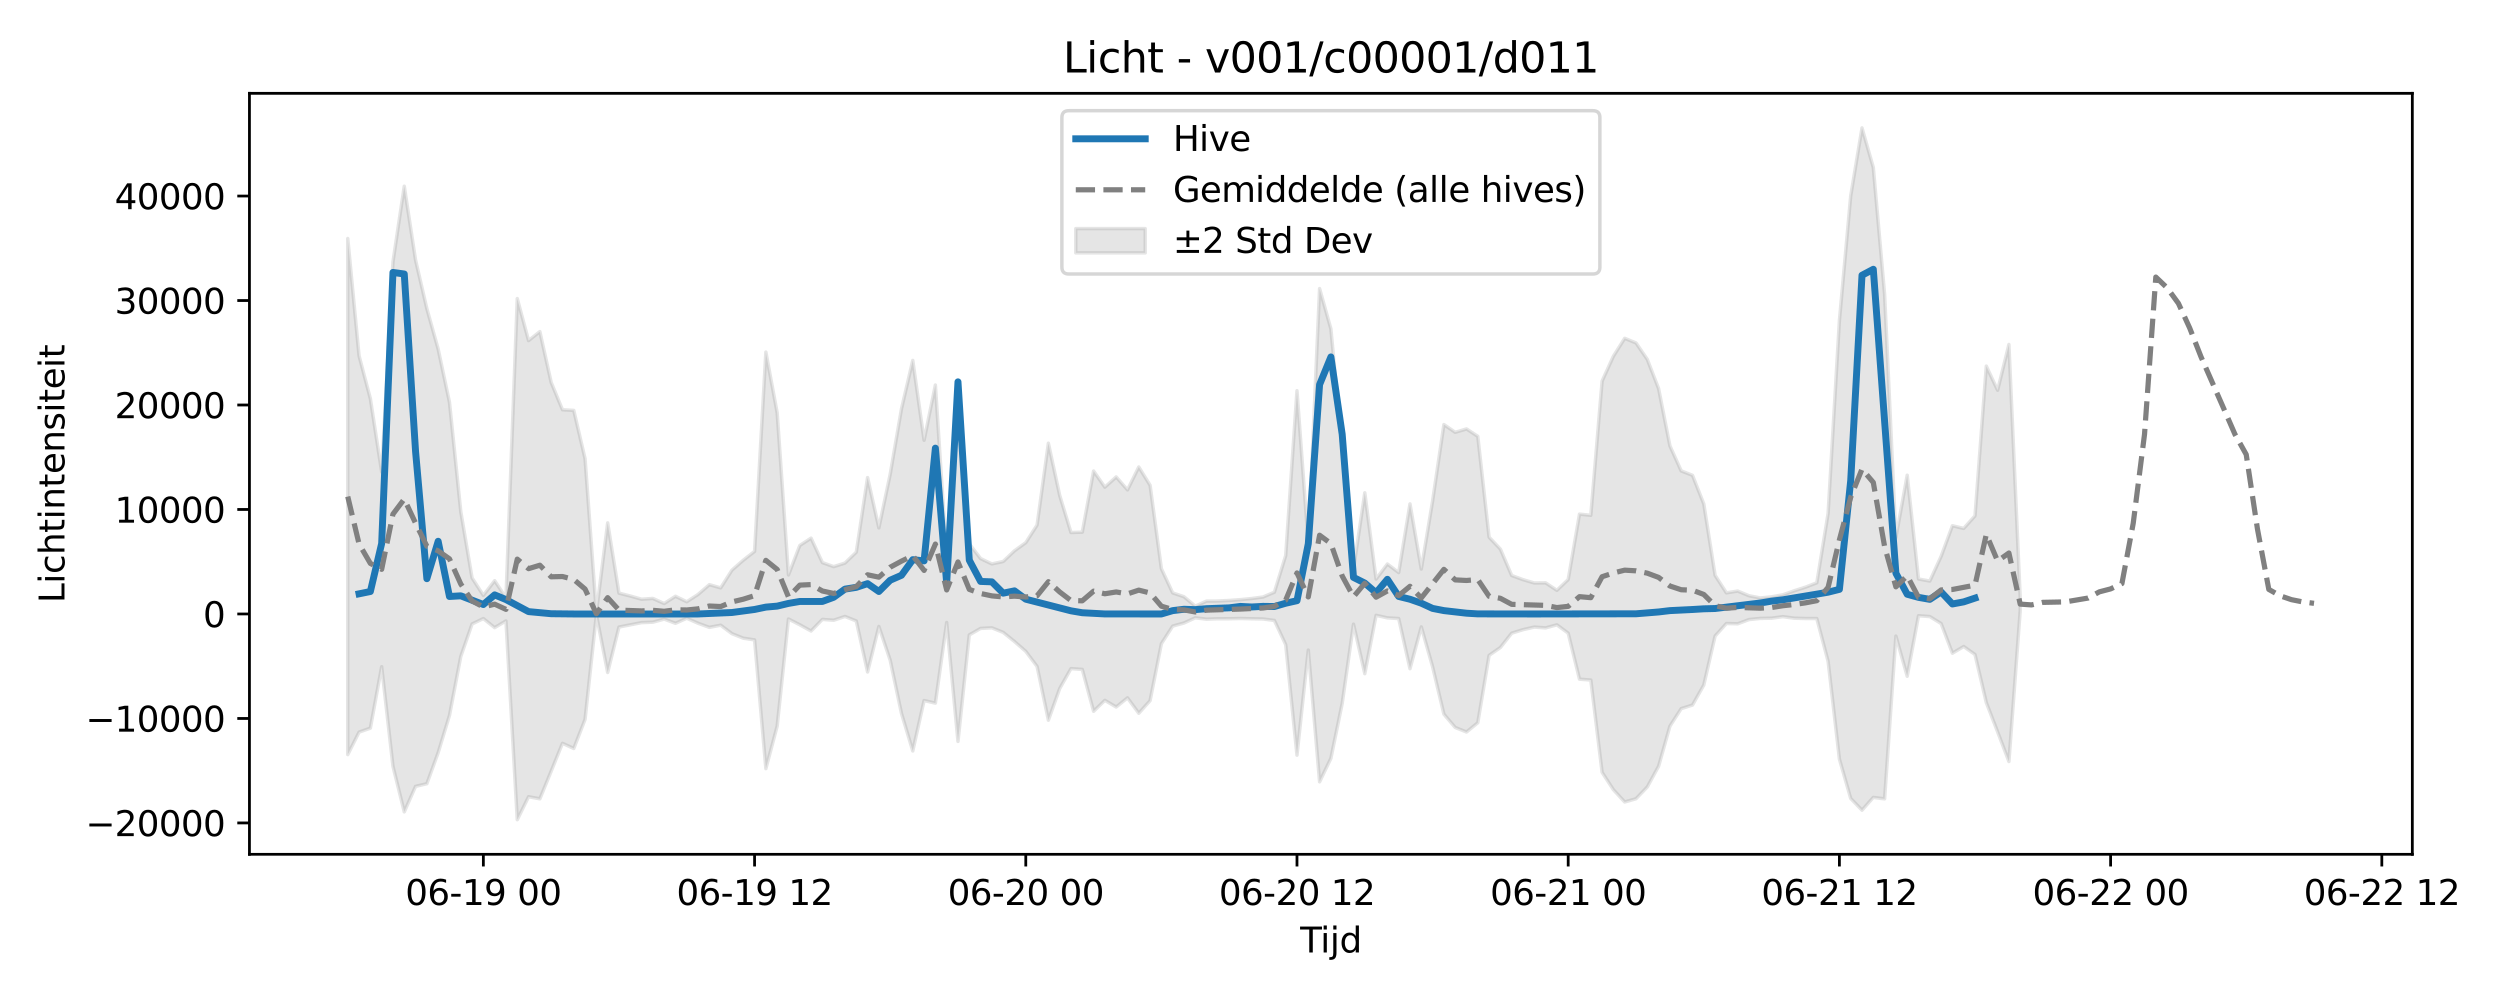 <?xml version="1.0" encoding="utf-8" standalone="no"?>
<!DOCTYPE svg PUBLIC "-//W3C//DTD SVG 1.1//EN"
  "http://www.w3.org/Graphics/SVG/1.1/DTD/svg11.dtd">
<svg xmlns:xlink="http://www.w3.org/1999/xlink" width="720pt" height="288pt" viewBox="0 0 720 288" xmlns="http://www.w3.org/2000/svg" version="1.1">
 <defs>
  <style type="text/css">*{stroke-linejoin: round; stroke-linecap: butt}</style>
 </defs>
 <g id="figure_1">
  <g id="patch_1">
   <path d="M 0 288 
L 720 288 
L 720 0 
L 0 0 
z
" style="fill: #ffffff"/>
  </g>
  <g id="axes_1">
   <g id="patch_2">
    <path d="M 71.84 246.04 
L 694.751 246.04 
L 694.751 26.88 
L 71.84 26.88 
z
" style="fill: #ffffff"/>
   </g>
   <g id="FillBetweenPolyCollection_1">
    <defs>
     <path id="m9d75a780bb" d="M 100.154 -219.311 
L 100.154 -70.667 
L 103.409 -77.146 
L 106.663 -78.293 
L 109.918 -95.992 
L 113.172 -67.312 
L 116.427 -54.175 
L 119.681 -61.521 
L 122.936 -62.288 
L 126.19 -71.243 
L 129.445 -81.944 
L 132.699 -98.908 
L 135.954 -108.293 
L 139.208 -109.854 
L 142.463 -107.233 
L 145.717 -109.181 
L 148.972 -51.922 
L 152.226 -58.543 
L 155.481 -57.94 
L 158.735 -65.883 
L 161.99 -73.93 
L 165.244 -72.429 
L 168.499 -80.809 
L 171.753 -110.935 
L 175.008 -94.327 
L 178.262 -107.404 
L 181.517 -108.042 
L 184.771 -108.681 
L 188.026 -108.806 
L 191.28 -109.706 
L 194.535 -108.487 
L 197.789 -109.951 
L 201.044 -108.501 
L 204.298 -107.316 
L 207.553 -107.942 
L 210.807 -105.501 
L 214.062 -104.202 
L 217.316 -103.706 
L 220.571 -66.628 
L 223.825 -78.878 
L 227.08 -109.734 
L 230.334 -108.065 
L 233.589 -106.261 
L 236.843 -109.612 
L 240.098 -109.366 
L 243.352 -110.461 
L 246.607 -109.154 
L 249.861 -94.47 
L 253.116 -107.585 
L 256.37 -97.876 
L 259.625 -82.535 
L 262.879 -71.725 
L 266.134 -86.241 
L 269.388 -85.499 
L 272.643 -108.73 
L 275.897 -74.468 
L 279.152 -105.143 
L 282.406 -107.011 
L 285.661 -107.183 
L 288.915 -105.876 
L 292.17 -103.245 
L 295.424 -100.41 
L 298.679 -96.063 
L 301.933 -80.583 
L 305.188 -89.691 
L 308.442 -95.44 
L 311.697 -95.205 
L 314.951 -83.145 
L 318.206 -86.299 
L 321.46 -84.382 
L 324.715 -87.018 
L 327.969 -82.581 
L 331.224 -86.205 
L 334.478 -102.612 
L 337.733 -107.679 
L 340.987 -108.576 
L 344.242 -110.067 
L 347.496 -109.674 
L 350.751 -109.794 
L 354.005 -109.795 
L 357.26 -109.873 
L 360.514 -109.791 
L 363.769 -109.734 
L 367.023 -109.304 
L 370.278 -102.337 
L 373.532 -70.513 
L 376.787 -100.782 
L 380.041 -62.83 
L 383.296 -69.601 
L 386.55 -85.399 
L 389.805 -108.241 
L 393.059 -93.977 
L 396.314 -110.785 
L 399.568 -110.056 
L 402.823 -109.857 
L 406.077 -95.413 
L 409.332 -107.455 
L 412.586 -95.981 
L 415.841 -82.32 
L 419.095 -78.489 
L 422.35 -77.178 
L 425.604 -79.846 
L 428.859 -99.258 
L 432.113 -101.517 
L 435.368 -105.645 
L 438.622 -106.655 
L 441.877 -107.398 
L 445.131 -107.164 
L 448.386 -108.046 
L 451.64 -105.641 
L 454.895 -92.394 
L 458.149 -92.148 
L 461.404 -65.563 
L 464.658 -60.56 
L 467.913 -57.028 
L 471.167 -57.96 
L 474.422 -61.356 
L 477.676 -67.328 
L 480.931 -78.857 
L 484.185 -83.915 
L 487.44 -84.943 
L 490.694 -90.711 
L 493.949 -104.818 
L 497.203 -108.427 
L 500.458 -108.344 
L 503.712 -109.564 
L 506.967 -109.894 
L 510.221 -109.958 
L 513.476 -110.404 
L 516.73 -109.958 
L 519.985 -109.863 
L 523.239 -109.854 
L 526.494 -97.535 
L 529.748 -69.385 
L 533.003 -58.053 
L 536.257 -54.663 
L 539.512 -58.345 
L 542.766 -57.927 
L 546.021 -104.806 
L 549.275 -93.228 
L 552.53 -110.669 
L 555.784 -110.43 
L 559.039 -108.429 
L 562.293 -99.877 
L 565.548 -101.803 
L 568.802 -99.502 
L 572.057 -85.648 
L 575.311 -77.233 
L 578.566 -68.676 
L 581.82 -112.089 
L 581.82 -115.943 
L 581.82 -115.943 
L 578.566 -188.793 
L 575.311 -175.61 
L 572.057 -182.56 
L 568.802 -139.438 
L 565.548 -135.817 
L 562.293 -136.584 
L 559.039 -127.768 
L 555.784 -120.662 
L 552.53 -121.247 
L 549.275 -151.138 
L 546.021 -133.184 
L 542.766 -203.259 
L 539.512 -239.757 
L 536.257 -251.158 
L 533.003 -231.563 
L 529.748 -195.68 
L 526.494 -140.151 
L 523.239 -120.156 
L 519.985 -118.9 
L 516.73 -117.852 
L 513.476 -116.697 
L 510.221 -116.112 
L 506.967 -115.794 
L 503.712 -116.426 
L 500.458 -117.78 
L 497.203 -117.258 
L 493.949 -122.308 
L 490.694 -142.872 
L 487.44 -151.111 
L 484.185 -152.385 
L 480.931 -159.61 
L 477.676 -176.098 
L 474.422 -184.498 
L 471.167 -189.242 
L 467.913 -190.561 
L 464.658 -185.411 
L 461.404 -178.243 
L 458.149 -139.592 
L 454.895 -139.933 
L 451.64 -121.099 
L 448.386 -117.984 
L 445.131 -120.149 
L 441.877 -120.106 
L 438.622 -121.067 
L 435.368 -122.254 
L 432.113 -129.865 
L 428.859 -133.283 
L 425.604 -162.339 
L 422.35 -164.469 
L 419.095 -163.498 
L 415.841 -165.729 
L 412.586 -143.734 
L 409.332 -124.114 
L 406.077 -142.88 
L 402.823 -123.093 
L 399.568 -125.565 
L 396.314 -121.235 
L 393.059 -146.076 
L 389.805 -123.982 
L 386.55 -158.848 
L 383.296 -193.294 
L 380.041 -204.884 
L 376.787 -131.395 
L 373.532 -175.471 
L 370.278 -128.003 
L 367.023 -117.445 
L 363.769 -116.066 
L 360.514 -115.632 
L 357.26 -115.308 
L 354.005 -115.07 
L 350.751 -114.904 
L 347.496 -114.888 
L 344.242 -113.43 
L 340.987 -116.142 
L 337.733 -117.242 
L 334.478 -124.224 
L 331.224 -148.248 
L 327.969 -153.505 
L 324.715 -146.913 
L 321.46 -150.649 
L 318.206 -147.691 
L 314.951 -152.35 
L 311.697 -134.736 
L 308.442 -134.637 
L 305.188 -145.346 
L 301.933 -160.364 
L 298.679 -136.789 
L 295.424 -131.715 
L 292.17 -129.371 
L 288.915 -126.294 
L 285.661 -125.587 
L 282.406 -127.137 
L 279.152 -131.376 
L 275.897 -177.837 
L 272.643 -127.472 
L 269.388 -177.117 
L 266.134 -161.208 
L 262.879 -184.201 
L 259.625 -170.251 
L 256.37 -151.395 
L 253.116 -135.972 
L 249.861 -150.454 
L 246.607 -128.969 
L 243.352 -125.843 
L 240.098 -124.807 
L 236.843 -125.982 
L 233.589 -133.02 
L 230.334 -130.899 
L 227.08 -122.411 
L 223.825 -169.122 
L 220.571 -186.603 
L 217.316 -129.205 
L 214.062 -126.659 
L 210.807 -123.806 
L 207.553 -118.691 
L 204.298 -119.62 
L 201.044 -116.802 
L 197.789 -114.696 
L 194.535 -116.275 
L 191.28 -114.186 
L 188.026 -115.652 
L 184.771 -115.425 
L 181.517 -116.352 
L 178.262 -117.178 
L 175.008 -137.416 
L 171.753 -111.54 
L 168.499 -155.894 
L 165.244 -169.806 
L 161.99 -169.995 
L 158.735 -177.879 
L 155.481 -192.503 
L 152.226 -189.907 
L 148.972 -202.013 
L 145.717 -115.831 
L 142.463 -120.768 
L 139.208 -116.53 
L 135.954 -121.56 
L 132.699 -140.707 
L 129.445 -172.166 
L 126.19 -187.471 
L 122.936 -199.098 
L 119.681 -213.112 
L 116.427 -234.368 
L 113.172 -212.563 
L 109.918 -152.082 
L 106.663 -173.192 
L 103.409 -185.537 
L 100.154 -219.311 
z
" style="stroke: #808080; stroke-opacity: 0.2"/>
    </defs>
    <g clip-path="url(#p8e77da7ecb)">
     <use xlink:href="#m9d75a780bb" x="0" y="288" style="fill: #808080; fill-opacity: 0.2; stroke: #808080; stroke-opacity: 0.2"/>
    </g>
   </g>
   <g id="matplotlib.axis_1">
    <g id="xtick_1">
     <g id="line2d_1">
      <defs>
       <path id="m66bfc1877f" d="M 0 0 
L 0 3.5 
" style="stroke: #000000; stroke-width: 0.8"/>
      </defs>
      <g>
       <use xlink:href="#m66bfc1877f" x="139.208" y="246.04" style="stroke: #000000; stroke-width: 0.8"/>
      </g>
     </g>
     <g id="text_1">
      <!-- 06-19 00 -->
      <g transform="translate(116.728 260.638) scale(0.1 -0.1)">
       <defs>
        <path id="DejaVuSans-30" d="M 2034 4250 
Q 1547 4250 1301 3770 
Q 1056 3291 1056 2328 
Q 1056 1369 1301 889 
Q 1547 409 2034 409 
Q 2525 409 2770 889 
Q 3016 1369 3016 2328 
Q 3016 3291 2770 3770 
Q 2525 4250 2034 4250 
z
M 2034 4750 
Q 2819 4750 3233 4129 
Q 3647 3509 3647 2328 
Q 3647 1150 3233 529 
Q 2819 -91 2034 -91 
Q 1250 -91 836 529 
Q 422 1150 422 2328 
Q 422 3509 836 4129 
Q 1250 4750 2034 4750 
z
" transform="scale(0.016)"/>
        <path id="DejaVuSans-36" d="M 2113 2584 
Q 1688 2584 1439 2293 
Q 1191 2003 1191 1497 
Q 1191 994 1439 701 
Q 1688 409 2113 409 
Q 2538 409 2786 701 
Q 3034 994 3034 1497 
Q 3034 2003 2786 2293 
Q 2538 2584 2113 2584 
z
M 3366 4563 
L 3366 3988 
Q 3128 4100 2886 4159 
Q 2644 4219 2406 4219 
Q 1781 4219 1451 3797 
Q 1122 3375 1075 2522 
Q 1259 2794 1537 2939 
Q 1816 3084 2150 3084 
Q 2853 3084 3261 2657 
Q 3669 2231 3669 1497 
Q 3669 778 3244 343 
Q 2819 -91 2113 -91 
Q 1303 -91 875 529 
Q 447 1150 447 2328 
Q 447 3434 972 4092 
Q 1497 4750 2381 4750 
Q 2619 4750 2861 4703 
Q 3103 4656 3366 4563 
z
" transform="scale(0.016)"/>
        <path id="DejaVuSans-2d" d="M 313 2009 
L 1997 2009 
L 1997 1497 
L 313 1497 
L 313 2009 
z
" transform="scale(0.016)"/>
        <path id="DejaVuSans-31" d="M 794 531 
L 1825 531 
L 1825 4091 
L 703 3866 
L 703 4441 
L 1819 4666 
L 2450 4666 
L 2450 531 
L 3481 531 
L 3481 0 
L 794 0 
L 794 531 
z
" transform="scale(0.016)"/>
        <path id="DejaVuSans-39" d="M 703 97 
L 703 672 
Q 941 559 1184 500 
Q 1428 441 1663 441 
Q 2288 441 2617 861 
Q 2947 1281 2994 2138 
Q 2813 1869 2534 1725 
Q 2256 1581 1919 1581 
Q 1219 1581 811 2004 
Q 403 2428 403 3163 
Q 403 3881 828 4315 
Q 1253 4750 1959 4750 
Q 2769 4750 3195 4129 
Q 3622 3509 3622 2328 
Q 3622 1225 3098 567 
Q 2575 -91 1691 -91 
Q 1453 -91 1209 -44 
Q 966 3 703 97 
z
M 1959 2075 
Q 2384 2075 2632 2365 
Q 2881 2656 2881 3163 
Q 2881 3666 2632 3958 
Q 2384 4250 1959 4250 
Q 1534 4250 1286 3958 
Q 1038 3666 1038 3163 
Q 1038 2656 1286 2365 
Q 1534 2075 1959 2075 
z
" transform="scale(0.016)"/>
        <path id="DejaVuSans-20" transform="scale(0.016)"/>
       </defs>
       <use xlink:href="#DejaVuSans-30"/>
       <use xlink:href="#DejaVuSans-36" transform="translate(63.623 0)"/>
       <use xlink:href="#DejaVuSans-2d" transform="translate(127.246 0)"/>
       <use xlink:href="#DejaVuSans-31" transform="translate(163.33 0)"/>
       <use xlink:href="#DejaVuSans-39" transform="translate(226.953 0)"/>
       <use xlink:href="#DejaVuSans-20" transform="translate(290.576 0)"/>
       <use xlink:href="#DejaVuSans-30" transform="translate(322.363 0)"/>
       <use xlink:href="#DejaVuSans-30" transform="translate(385.986 0)"/>
      </g>
     </g>
    </g>
    <g id="xtick_2">
     <g id="line2d_2">
      <g>
       <use xlink:href="#m66bfc1877f" x="217.316" y="246.04" style="stroke: #000000; stroke-width: 0.8"/>
      </g>
     </g>
     <g id="text_2">
      <!-- 06-19 12 -->
      <g transform="translate(194.836 260.638) scale(0.1 -0.1)">
       <defs>
        <path id="DejaVuSans-32" d="M 1228 531 
L 3431 531 
L 3431 0 
L 469 0 
L 469 531 
Q 828 903 1448 1529 
Q 2069 2156 2228 2338 
Q 2531 2678 2651 2914 
Q 2772 3150 2772 3378 
Q 2772 3750 2511 3984 
Q 2250 4219 1831 4219 
Q 1534 4219 1204 4116 
Q 875 4013 500 3803 
L 500 4441 
Q 881 4594 1212 4672 
Q 1544 4750 1819 4750 
Q 2544 4750 2975 4387 
Q 3406 4025 3406 3419 
Q 3406 3131 3298 2873 
Q 3191 2616 2906 2266 
Q 2828 2175 2409 1742 
Q 1991 1309 1228 531 
z
" transform="scale(0.016)"/>
       </defs>
       <use xlink:href="#DejaVuSans-30"/>
       <use xlink:href="#DejaVuSans-36" transform="translate(63.623 0)"/>
       <use xlink:href="#DejaVuSans-2d" transform="translate(127.246 0)"/>
       <use xlink:href="#DejaVuSans-31" transform="translate(163.33 0)"/>
       <use xlink:href="#DejaVuSans-39" transform="translate(226.953 0)"/>
       <use xlink:href="#DejaVuSans-20" transform="translate(290.576 0)"/>
       <use xlink:href="#DejaVuSans-31" transform="translate(322.363 0)"/>
       <use xlink:href="#DejaVuSans-32" transform="translate(385.986 0)"/>
      </g>
     </g>
    </g>
    <g id="xtick_3">
     <g id="line2d_3">
      <g>
       <use xlink:href="#m66bfc1877f" x="295.424" y="246.04" style="stroke: #000000; stroke-width: 0.8"/>
      </g>
     </g>
     <g id="text_3">
      <!-- 06-20 00 -->
      <g transform="translate(272.944 260.638) scale(0.1 -0.1)">
       <use xlink:href="#DejaVuSans-30"/>
       <use xlink:href="#DejaVuSans-36" transform="translate(63.623 0)"/>
       <use xlink:href="#DejaVuSans-2d" transform="translate(127.246 0)"/>
       <use xlink:href="#DejaVuSans-32" transform="translate(163.33 0)"/>
       <use xlink:href="#DejaVuSans-30" transform="translate(226.953 0)"/>
       <use xlink:href="#DejaVuSans-20" transform="translate(290.576 0)"/>
       <use xlink:href="#DejaVuSans-30" transform="translate(322.363 0)"/>
       <use xlink:href="#DejaVuSans-30" transform="translate(385.986 0)"/>
      </g>
     </g>
    </g>
    <g id="xtick_4">
     <g id="line2d_4">
      <g>
       <use xlink:href="#m66bfc1877f" x="373.532" y="246.04" style="stroke: #000000; stroke-width: 0.8"/>
      </g>
     </g>
     <g id="text_4">
      <!-- 06-20 12 -->
      <g transform="translate(351.052 260.638) scale(0.1 -0.1)">
       <use xlink:href="#DejaVuSans-30"/>
       <use xlink:href="#DejaVuSans-36" transform="translate(63.623 0)"/>
       <use xlink:href="#DejaVuSans-2d" transform="translate(127.246 0)"/>
       <use xlink:href="#DejaVuSans-32" transform="translate(163.33 0)"/>
       <use xlink:href="#DejaVuSans-30" transform="translate(226.953 0)"/>
       <use xlink:href="#DejaVuSans-20" transform="translate(290.576 0)"/>
       <use xlink:href="#DejaVuSans-31" transform="translate(322.363 0)"/>
       <use xlink:href="#DejaVuSans-32" transform="translate(385.986 0)"/>
      </g>
     </g>
    </g>
    <g id="xtick_5">
     <g id="line2d_5">
      <g>
       <use xlink:href="#m66bfc1877f" x="451.64" y="246.04" style="stroke: #000000; stroke-width: 0.8"/>
      </g>
     </g>
     <g id="text_5">
      <!-- 06-21 00 -->
      <g transform="translate(429.16 260.638) scale(0.1 -0.1)">
       <use xlink:href="#DejaVuSans-30"/>
       <use xlink:href="#DejaVuSans-36" transform="translate(63.623 0)"/>
       <use xlink:href="#DejaVuSans-2d" transform="translate(127.246 0)"/>
       <use xlink:href="#DejaVuSans-32" transform="translate(163.33 0)"/>
       <use xlink:href="#DejaVuSans-31" transform="translate(226.953 0)"/>
       <use xlink:href="#DejaVuSans-20" transform="translate(290.576 0)"/>
       <use xlink:href="#DejaVuSans-30" transform="translate(322.363 0)"/>
       <use xlink:href="#DejaVuSans-30" transform="translate(385.986 0)"/>
      </g>
     </g>
    </g>
    <g id="xtick_6">
     <g id="line2d_6">
      <g>
       <use xlink:href="#m66bfc1877f" x="529.748" y="246.04" style="stroke: #000000; stroke-width: 0.8"/>
      </g>
     </g>
     <g id="text_6">
      <!-- 06-21 12 -->
      <g transform="translate(507.268 260.638) scale(0.1 -0.1)">
       <use xlink:href="#DejaVuSans-30"/>
       <use xlink:href="#DejaVuSans-36" transform="translate(63.623 0)"/>
       <use xlink:href="#DejaVuSans-2d" transform="translate(127.246 0)"/>
       <use xlink:href="#DejaVuSans-32" transform="translate(163.33 0)"/>
       <use xlink:href="#DejaVuSans-31" transform="translate(226.953 0)"/>
       <use xlink:href="#DejaVuSans-20" transform="translate(290.576 0)"/>
       <use xlink:href="#DejaVuSans-31" transform="translate(322.363 0)"/>
       <use xlink:href="#DejaVuSans-32" transform="translate(385.986 0)"/>
      </g>
     </g>
    </g>
    <g id="xtick_7">
     <g id="line2d_7">
      <g>
       <use xlink:href="#m66bfc1877f" x="607.856" y="246.04" style="stroke: #000000; stroke-width: 0.8"/>
      </g>
     </g>
     <g id="text_7">
      <!-- 06-22 00 -->
      <g transform="translate(585.376 260.638) scale(0.1 -0.1)">
       <use xlink:href="#DejaVuSans-30"/>
       <use xlink:href="#DejaVuSans-36" transform="translate(63.623 0)"/>
       <use xlink:href="#DejaVuSans-2d" transform="translate(127.246 0)"/>
       <use xlink:href="#DejaVuSans-32" transform="translate(163.33 0)"/>
       <use xlink:href="#DejaVuSans-32" transform="translate(226.953 0)"/>
       <use xlink:href="#DejaVuSans-20" transform="translate(290.576 0)"/>
       <use xlink:href="#DejaVuSans-30" transform="translate(322.363 0)"/>
       <use xlink:href="#DejaVuSans-30" transform="translate(385.986 0)"/>
      </g>
     </g>
    </g>
    <g id="xtick_8">
     <g id="line2d_8">
      <g>
       <use xlink:href="#m66bfc1877f" x="685.964" y="246.04" style="stroke: #000000; stroke-width: 0.8"/>
      </g>
     </g>
     <g id="text_8">
      <!-- 06-22 12 -->
      <g transform="translate(663.484 260.638) scale(0.1 -0.1)">
       <use xlink:href="#DejaVuSans-30"/>
       <use xlink:href="#DejaVuSans-36" transform="translate(63.623 0)"/>
       <use xlink:href="#DejaVuSans-2d" transform="translate(127.246 0)"/>
       <use xlink:href="#DejaVuSans-32" transform="translate(163.33 0)"/>
       <use xlink:href="#DejaVuSans-32" transform="translate(226.953 0)"/>
       <use xlink:href="#DejaVuSans-20" transform="translate(290.576 0)"/>
       <use xlink:href="#DejaVuSans-31" transform="translate(322.363 0)"/>
       <use xlink:href="#DejaVuSans-32" transform="translate(385.986 0)"/>
      </g>
     </g>
    </g>
    <g id="text_9">
     <!-- Tijd -->
     <g transform="translate(374.446 274.317) scale(0.1 -0.1)">
      <defs>
       <path id="DejaVuSans-54" d="M -19 4666 
L 3928 4666 
L 3928 4134 
L 2272 4134 
L 2272 0 
L 1638 0 
L 1638 4134 
L -19 4134 
L -19 4666 
z
" transform="scale(0.016)"/>
       <path id="DejaVuSans-69" d="M 603 3500 
L 1178 3500 
L 1178 0 
L 603 0 
L 603 3500 
z
M 603 4863 
L 1178 4863 
L 1178 4134 
L 603 4134 
L 603 4863 
z
" transform="scale(0.016)"/>
       <path id="DejaVuSans-6a" d="M 603 3500 
L 1178 3500 
L 1178 -63 
Q 1178 -731 923 -1031 
Q 669 -1331 103 -1331 
L -116 -1331 
L -116 -844 
L 38 -844 
Q 366 -844 484 -692 
Q 603 -541 603 -63 
L 603 3500 
z
M 603 4863 
L 1178 4863 
L 1178 4134 
L 603 4134 
L 603 4863 
z
" transform="scale(0.016)"/>
       <path id="DejaVuSans-64" d="M 2906 2969 
L 2906 4863 
L 3481 4863 
L 3481 0 
L 2906 0 
L 2906 525 
Q 2725 213 2448 61 
Q 2172 -91 1784 -91 
Q 1150 -91 751 415 
Q 353 922 353 1747 
Q 353 2572 751 3078 
Q 1150 3584 1784 3584 
Q 2172 3584 2448 3432 
Q 2725 3281 2906 2969 
z
M 947 1747 
Q 947 1113 1208 752 
Q 1469 391 1925 391 
Q 2381 391 2643 752 
Q 2906 1113 2906 1747 
Q 2906 2381 2643 2742 
Q 2381 3103 1925 3103 
Q 1469 3103 1208 2742 
Q 947 2381 947 1747 
z
" transform="scale(0.016)"/>
      </defs>
      <use xlink:href="#DejaVuSans-54"/>
      <use xlink:href="#DejaVuSans-69" transform="translate(57.959 0)"/>
      <use xlink:href="#DejaVuSans-6a" transform="translate(85.742 0)"/>
      <use xlink:href="#DejaVuSans-64" transform="translate(113.525 0)"/>
     </g>
    </g>
   </g>
   <g id="matplotlib.axis_2">
    <g id="ytick_1">
     <g id="line2d_9">
      <defs>
       <path id="m99923e10b8" d="M 0 0 
L -3.5 0 
" style="stroke: #000000; stroke-width: 0.8"/>
      </defs>
      <g>
       <use xlink:href="#m99923e10b8" x="71.84" y="237.007" style="stroke: #000000; stroke-width: 0.8"/>
      </g>
     </g>
     <g id="text_10">
      <!-- −20000 -->
      <g transform="translate(24.648 240.806) scale(0.1 -0.1)">
       <defs>
        <path id="DejaVuSans-2212" d="M 678 2272 
L 4684 2272 
L 4684 1741 
L 678 1741 
L 678 2272 
z
" transform="scale(0.016)"/>
       </defs>
       <use xlink:href="#DejaVuSans-2212"/>
       <use xlink:href="#DejaVuSans-32" transform="translate(83.789 0)"/>
       <use xlink:href="#DejaVuSans-30" transform="translate(147.412 0)"/>
       <use xlink:href="#DejaVuSans-30" transform="translate(211.035 0)"/>
       <use xlink:href="#DejaVuSans-30" transform="translate(274.658 0)"/>
       <use xlink:href="#DejaVuSans-30" transform="translate(338.281 0)"/>
      </g>
     </g>
    </g>
    <g id="ytick_2">
     <g id="line2d_10">
      <g>
       <use xlink:href="#m99923e10b8" x="71.84" y="206.915" style="stroke: #000000; stroke-width: 0.8"/>
      </g>
     </g>
     <g id="text_11">
      <!-- −10000 -->
      <g transform="translate(24.648 210.715) scale(0.1 -0.1)">
       <use xlink:href="#DejaVuSans-2212"/>
       <use xlink:href="#DejaVuSans-31" transform="translate(83.789 0)"/>
       <use xlink:href="#DejaVuSans-30" transform="translate(147.412 0)"/>
       <use xlink:href="#DejaVuSans-30" transform="translate(211.035 0)"/>
       <use xlink:href="#DejaVuSans-30" transform="translate(274.658 0)"/>
       <use xlink:href="#DejaVuSans-30" transform="translate(338.281 0)"/>
      </g>
     </g>
    </g>
    <g id="ytick_3">
     <g id="line2d_11">
      <g>
       <use xlink:href="#m99923e10b8" x="71.84" y="176.824" style="stroke: #000000; stroke-width: 0.8"/>
      </g>
     </g>
     <g id="text_12">
      <!-- 0 -->
      <g transform="translate(58.477 180.623) scale(0.1 -0.1)">
       <use xlink:href="#DejaVuSans-30"/>
      </g>
     </g>
    </g>
    <g id="ytick_4">
     <g id="line2d_12">
      <g>
       <use xlink:href="#m99923e10b8" x="71.84" y="146.733" style="stroke: #000000; stroke-width: 0.8"/>
      </g>
     </g>
     <g id="text_13">
      <!-- 10000 -->
      <g transform="translate(33.028 150.532) scale(0.1 -0.1)">
       <use xlink:href="#DejaVuSans-31"/>
       <use xlink:href="#DejaVuSans-30" transform="translate(63.623 0)"/>
       <use xlink:href="#DejaVuSans-30" transform="translate(127.246 0)"/>
       <use xlink:href="#DejaVuSans-30" transform="translate(190.869 0)"/>
       <use xlink:href="#DejaVuSans-30" transform="translate(254.492 0)"/>
      </g>
     </g>
    </g>
    <g id="ytick_5">
     <g id="line2d_13">
      <g>
       <use xlink:href="#m99923e10b8" x="71.84" y="116.641" style="stroke: #000000; stroke-width: 0.8"/>
      </g>
     </g>
     <g id="text_14">
      <!-- 20000 -->
      <g transform="translate(33.028 120.44) scale(0.1 -0.1)">
       <use xlink:href="#DejaVuSans-32"/>
       <use xlink:href="#DejaVuSans-30" transform="translate(63.623 0)"/>
       <use xlink:href="#DejaVuSans-30" transform="translate(127.246 0)"/>
       <use xlink:href="#DejaVuSans-30" transform="translate(190.869 0)"/>
       <use xlink:href="#DejaVuSans-30" transform="translate(254.492 0)"/>
      </g>
     </g>
    </g>
    <g id="ytick_6">
     <g id="line2d_14">
      <g>
       <use xlink:href="#m99923e10b8" x="71.84" y="86.55" style="stroke: #000000; stroke-width: 0.8"/>
      </g>
     </g>
     <g id="text_15">
      <!-- 30000 -->
      <g transform="translate(33.028 90.349) scale(0.1 -0.1)">
       <defs>
        <path id="DejaVuSans-33" d="M 2597 2516 
Q 3050 2419 3304 2112 
Q 3559 1806 3559 1356 
Q 3559 666 3084 287 
Q 2609 -91 1734 -91 
Q 1441 -91 1130 -33 
Q 819 25 488 141 
L 488 750 
Q 750 597 1062 519 
Q 1375 441 1716 441 
Q 2309 441 2620 675 
Q 2931 909 2931 1356 
Q 2931 1769 2642 2001 
Q 2353 2234 1838 2234 
L 1294 2234 
L 1294 2753 
L 1863 2753 
Q 2328 2753 2575 2939 
Q 2822 3125 2822 3475 
Q 2822 3834 2567 4026 
Q 2313 4219 1838 4219 
Q 1578 4219 1281 4162 
Q 984 4106 628 3988 
L 628 4550 
Q 988 4650 1302 4700 
Q 1616 4750 1894 4750 
Q 2613 4750 3031 4423 
Q 3450 4097 3450 3541 
Q 3450 3153 3228 2886 
Q 3006 2619 2597 2516 
z
" transform="scale(0.016)"/>
       </defs>
       <use xlink:href="#DejaVuSans-33"/>
       <use xlink:href="#DejaVuSans-30" transform="translate(63.623 0)"/>
       <use xlink:href="#DejaVuSans-30" transform="translate(127.246 0)"/>
       <use xlink:href="#DejaVuSans-30" transform="translate(190.869 0)"/>
       <use xlink:href="#DejaVuSans-30" transform="translate(254.492 0)"/>
      </g>
     </g>
    </g>
    <g id="ytick_7">
     <g id="line2d_15">
      <g>
       <use xlink:href="#m99923e10b8" x="71.84" y="56.458" style="stroke: #000000; stroke-width: 0.8"/>
      </g>
     </g>
     <g id="text_16">
      <!-- 40000 -->
      <g transform="translate(33.028 60.258) scale(0.1 -0.1)">
       <defs>
        <path id="DejaVuSans-34" d="M 2419 4116 
L 825 1625 
L 2419 1625 
L 2419 4116 
z
M 2253 4666 
L 3047 4666 
L 3047 1625 
L 3713 1625 
L 3713 1100 
L 3047 1100 
L 3047 0 
L 2419 0 
L 2419 1100 
L 313 1100 
L 313 1709 
L 2253 4666 
z
" transform="scale(0.016)"/>
       </defs>
       <use xlink:href="#DejaVuSans-34"/>
       <use xlink:href="#DejaVuSans-30" transform="translate(63.623 0)"/>
       <use xlink:href="#DejaVuSans-30" transform="translate(127.246 0)"/>
       <use xlink:href="#DejaVuSans-30" transform="translate(190.869 0)"/>
       <use xlink:href="#DejaVuSans-30" transform="translate(254.492 0)"/>
      </g>
     </g>
    </g>
    <g id="text_17">
     <!-- Lichtintensiteit -->
     <g transform="translate(18.568 173.656) rotate(-90) scale(0.1 -0.1)">
      <defs>
       <path id="DejaVuSans-4c" d="M 628 4666 
L 1259 4666 
L 1259 531 
L 3531 531 
L 3531 0 
L 628 0 
L 628 4666 
z
" transform="scale(0.016)"/>
       <path id="DejaVuSans-63" d="M 3122 3366 
L 3122 2828 
Q 2878 2963 2633 3030 
Q 2388 3097 2138 3097 
Q 1578 3097 1268 2742 
Q 959 2388 959 1747 
Q 959 1106 1268 751 
Q 1578 397 2138 397 
Q 2388 397 2633 464 
Q 2878 531 3122 666 
L 3122 134 
Q 2881 22 2623 -34 
Q 2366 -91 2075 -91 
Q 1284 -91 818 406 
Q 353 903 353 1747 
Q 353 2603 823 3093 
Q 1294 3584 2113 3584 
Q 2378 3584 2631 3529 
Q 2884 3475 3122 3366 
z
" transform="scale(0.016)"/>
       <path id="DejaVuSans-68" d="M 3513 2113 
L 3513 0 
L 2938 0 
L 2938 2094 
Q 2938 2591 2744 2837 
Q 2550 3084 2163 3084 
Q 1697 3084 1428 2787 
Q 1159 2491 1159 1978 
L 1159 0 
L 581 0 
L 581 4863 
L 1159 4863 
L 1159 2956 
Q 1366 3272 1645 3428 
Q 1925 3584 2291 3584 
Q 2894 3584 3203 3211 
Q 3513 2838 3513 2113 
z
" transform="scale(0.016)"/>
       <path id="DejaVuSans-74" d="M 1172 4494 
L 1172 3500 
L 2356 3500 
L 2356 3053 
L 1172 3053 
L 1172 1153 
Q 1172 725 1289 603 
Q 1406 481 1766 481 
L 2356 481 
L 2356 0 
L 1766 0 
Q 1100 0 847 248 
Q 594 497 594 1153 
L 594 3053 
L 172 3053 
L 172 3500 
L 594 3500 
L 594 4494 
L 1172 4494 
z
" transform="scale(0.016)"/>
       <path id="DejaVuSans-6e" d="M 3513 2113 
L 3513 0 
L 2938 0 
L 2938 2094 
Q 2938 2591 2744 2837 
Q 2550 3084 2163 3084 
Q 1697 3084 1428 2787 
Q 1159 2491 1159 1978 
L 1159 0 
L 581 0 
L 581 3500 
L 1159 3500 
L 1159 2956 
Q 1366 3272 1645 3428 
Q 1925 3584 2291 3584 
Q 2894 3584 3203 3211 
Q 3513 2838 3513 2113 
z
" transform="scale(0.016)"/>
       <path id="DejaVuSans-65" d="M 3597 1894 
L 3597 1613 
L 953 1613 
Q 991 1019 1311 708 
Q 1631 397 2203 397 
Q 2534 397 2845 478 
Q 3156 559 3463 722 
L 3463 178 
Q 3153 47 2828 -22 
Q 2503 -91 2169 -91 
Q 1331 -91 842 396 
Q 353 884 353 1716 
Q 353 2575 817 3079 
Q 1281 3584 2069 3584 
Q 2775 3584 3186 3129 
Q 3597 2675 3597 1894 
z
M 3022 2063 
Q 3016 2534 2758 2815 
Q 2500 3097 2075 3097 
Q 1594 3097 1305 2825 
Q 1016 2553 972 2059 
L 3022 2063 
z
" transform="scale(0.016)"/>
       <path id="DejaVuSans-73" d="M 2834 3397 
L 2834 2853 
Q 2591 2978 2328 3040 
Q 2066 3103 1784 3103 
Q 1356 3103 1142 2972 
Q 928 2841 928 2578 
Q 928 2378 1081 2264 
Q 1234 2150 1697 2047 
L 1894 2003 
Q 2506 1872 2764 1633 
Q 3022 1394 3022 966 
Q 3022 478 2636 193 
Q 2250 -91 1575 -91 
Q 1294 -91 989 -36 
Q 684 19 347 128 
L 347 722 
Q 666 556 975 473 
Q 1284 391 1588 391 
Q 1994 391 2212 530 
Q 2431 669 2431 922 
Q 2431 1156 2273 1281 
Q 2116 1406 1581 1522 
L 1381 1569 
Q 847 1681 609 1914 
Q 372 2147 372 2553 
Q 372 3047 722 3315 
Q 1072 3584 1716 3584 
Q 2034 3584 2315 3537 
Q 2597 3491 2834 3397 
z
" transform="scale(0.016)"/>
      </defs>
      <use xlink:href="#DejaVuSans-4c"/>
      <use xlink:href="#DejaVuSans-69" transform="translate(55.713 0)"/>
      <use xlink:href="#DejaVuSans-63" transform="translate(83.496 0)"/>
      <use xlink:href="#DejaVuSans-68" transform="translate(138.477 0)"/>
      <use xlink:href="#DejaVuSans-74" transform="translate(201.855 0)"/>
      <use xlink:href="#DejaVuSans-69" transform="translate(241.064 0)"/>
      <use xlink:href="#DejaVuSans-6e" transform="translate(268.848 0)"/>
      <use xlink:href="#DejaVuSans-74" transform="translate(332.227 0)"/>
      <use xlink:href="#DejaVuSans-65" transform="translate(371.436 0)"/>
      <use xlink:href="#DejaVuSans-6e" transform="translate(432.959 0)"/>
      <use xlink:href="#DejaVuSans-73" transform="translate(496.338 0)"/>
      <use xlink:href="#DejaVuSans-69" transform="translate(548.438 0)"/>
      <use xlink:href="#DejaVuSans-74" transform="translate(576.221 0)"/>
      <use xlink:href="#DejaVuSans-65" transform="translate(615.43 0)"/>
      <use xlink:href="#DejaVuSans-69" transform="translate(676.953 0)"/>
      <use xlink:href="#DejaVuSans-74" transform="translate(704.736 0)"/>
     </g>
    </g>
   </g>
   <g id="line2d_16">
    <path d="M 103.409 171.023 
L 106.663 170.357 
L 109.918 156.522 
L 113.172 78.462 
L 116.427 78.912 
L 119.681 129.999 
L 122.936 166.66 
L 126.19 155.89 
L 129.445 171.791 
L 132.699 171.596 
L 139.208 174.101 
L 142.463 171.327 
L 145.717 172.674 
L 152.226 176.146 
L 158.735 176.751 
L 165.244 176.824 
L 201.044 176.824 
L 210.807 176.4 
L 217.316 175.528 
L 220.571 174.848 
L 223.825 174.563 
L 227.08 173.782 
L 230.334 173.223 
L 236.843 173.218 
L 240.098 172.016 
L 243.352 169.662 
L 246.607 169.161 
L 249.861 168.087 
L 253.116 170.351 
L 256.37 167.103 
L 259.625 165.68 
L 262.879 161.182 
L 266.134 161.535 
L 269.388 129.069 
L 272.643 167.968 
L 275.897 109.977 
L 279.152 161.324 
L 282.406 167.452 
L 285.661 167.573 
L 288.915 170.832 
L 292.17 170.167 
L 295.424 172.569 
L 308.442 175.916 
L 311.697 176.467 
L 318.206 176.815 
L 334.478 176.824 
L 337.733 175.861 
L 340.987 175.465 
L 344.242 175.574 
L 347.496 175.298 
L 354.005 175.062 
L 357.26 174.647 
L 360.514 174.812 
L 363.769 174.631 
L 367.023 174.679 
L 370.278 173.733 
L 373.532 172.999 
L 376.787 156.606 
L 380.041 110.763 
L 383.296 102.803 
L 386.55 125.071 
L 389.805 166.288 
L 393.059 167.926 
L 396.314 170.715 
L 399.568 166.847 
L 402.823 171.779 
L 406.077 172.585 
L 409.332 173.72 
L 412.586 175.221 
L 415.841 175.854 
L 422.35 176.601 
L 425.604 176.797 
L 441.877 176.824 
L 471.167 176.772 
L 477.676 176.245 
L 480.931 175.858 
L 487.44 175.536 
L 490.694 175.336 
L 493.949 175.252 
L 506.967 173.662 
L 510.221 173.128 
L 513.476 172.743 
L 523.239 171.113 
L 526.494 170.551 
L 529.748 169.735 
L 533.003 138.42 
L 536.257 79.273 
L 539.512 77.552 
L 546.021 165.087 
L 549.275 171.147 
L 552.53 172.043 
L 555.784 172.613 
L 559.039 170.485 
L 562.293 173.948 
L 565.548 173.34 
L 568.802 172.256 
L 568.802 172.256 
" clip-path="url(#p8e77da7ecb)" style="fill: none; stroke: #1f77b4; stroke-width: 2; stroke-linecap: square"/>
   </g>
   <g id="line2d_17">
    <path d="M 100.154 143.011 
L 103.409 156.658 
L 106.663 162.258 
L 109.918 163.963 
L 113.172 148.062 
L 116.427 143.728 
L 119.681 150.684 
L 122.936 157.307 
L 126.19 158.643 
L 129.445 160.945 
L 132.699 168.192 
L 135.954 173.074 
L 139.208 174.808 
L 142.463 174 
L 145.717 175.494 
L 148.972 161.032 
L 152.226 163.775 
L 155.481 162.778 
L 158.735 166.119 
L 161.99 166.037 
L 165.244 166.883 
L 168.499 169.649 
L 171.753 176.762 
L 175.008 172.129 
L 178.262 175.709 
L 184.771 175.947 
L 188.026 175.771 
L 191.28 176.054 
L 194.535 175.619 
L 197.789 175.677 
L 201.044 175.348 
L 204.298 174.532 
L 207.553 174.683 
L 210.807 173.346 
L 214.062 172.569 
L 217.316 171.544 
L 220.571 161.384 
L 223.825 164 
L 227.08 171.928 
L 230.334 168.518 
L 233.589 168.36 
L 236.843 170.203 
L 240.098 170.914 
L 243.352 169.848 
L 246.607 168.938 
L 249.861 165.538 
L 253.116 166.221 
L 256.37 163.365 
L 259.625 161.607 
L 262.879 160.037 
L 266.134 164.276 
L 269.388 156.692 
L 272.643 169.899 
L 275.897 161.847 
L 279.152 169.74 
L 282.406 170.926 
L 285.661 171.615 
L 288.915 171.915 
L 292.17 171.692 
L 295.424 171.937 
L 298.679 171.574 
L 301.933 167.526 
L 305.188 170.481 
L 308.442 172.961 
L 311.697 173.029 
L 314.951 170.253 
L 318.206 171.005 
L 321.46 170.485 
L 324.715 171.034 
L 327.969 169.957 
L 331.224 170.774 
L 334.478 174.582 
L 337.733 175.539 
L 340.987 175.641 
L 344.242 176.252 
L 347.496 175.719 
L 357.26 175.409 
L 363.769 175.1 
L 367.023 174.625 
L 370.278 172.83 
L 373.532 165.008 
L 376.787 171.912 
L 380.041 154.143 
L 383.296 156.553 
L 386.55 165.877 
L 389.805 171.888 
L 393.059 167.973 
L 396.314 171.99 
L 399.568 170.189 
L 402.823 171.525 
L 406.077 168.854 
L 409.332 172.215 
L 415.841 163.975 
L 419.095 167.006 
L 422.35 167.177 
L 425.604 166.907 
L 428.859 171.73 
L 432.113 172.309 
L 435.368 174.051 
L 445.131 174.344 
L 448.386 174.985 
L 451.64 174.63 
L 454.895 171.836 
L 458.149 172.13 
L 461.404 166.097 
L 464.658 165.015 
L 467.913 164.205 
L 471.167 164.399 
L 474.422 165.073 
L 477.676 166.287 
L 480.931 168.767 
L 484.185 169.85 
L 487.44 169.973 
L 490.694 171.209 
L 493.949 174.437 
L 497.203 175.158 
L 500.458 174.938 
L 506.967 175.156 
L 510.221 174.965 
L 513.476 174.45 
L 516.73 174.095 
L 519.985 173.618 
L 523.239 172.995 
L 526.494 169.157 
L 529.748 155.468 
L 533.003 143.192 
L 536.257 135.089 
L 539.512 138.949 
L 542.766 157.407 
L 546.021 169.005 
L 549.275 165.817 
L 552.53 172.042 
L 555.784 172.454 
L 559.039 169.901 
L 562.293 169.769 
L 568.802 168.53 
L 572.057 153.896 
L 575.311 161.579 
L 578.566 159.266 
L 581.82 173.984 
L 585.075 174.213 
L 588.329 173.481 
L 594.838 173.345 
L 601.347 172.244 
L 604.602 170.455 
L 607.856 169.603 
L 611.111 168.062 
L 614.365 150.723 
L 617.62 125.096 
L 620.874 79.801 
L 624.129 82.903 
L 627.383 87.37 
L 630.638 94.484 
L 633.892 102.767 
L 640.401 117.587 
L 643.656 125.054 
L 646.91 130.891 
L 650.165 152.46 
L 653.419 169.75 
L 656.674 171.584 
L 659.928 172.7 
L 663.183 173.349 
L 666.437 173.755 
L 666.437 173.755 
" clip-path="url(#p8e77da7ecb)" style="fill: none; stroke-dasharray: 5.55,2.4; stroke-dashoffset: 0; stroke: #808080; stroke-width: 1.5"/>
   </g>
   <g id="patch_3">
    <path d="M 71.84 246.04 
L 71.84 26.88 
" style="fill: none; stroke: #000000; stroke-width: 0.8; stroke-linejoin: miter; stroke-linecap: square"/>
   </g>
   <g id="patch_4">
    <path d="M 694.751 246.04 
L 694.751 26.88 
" style="fill: none; stroke: #000000; stroke-width: 0.8; stroke-linejoin: miter; stroke-linecap: square"/>
   </g>
   <g id="patch_5">
    <path d="M 71.84 246.04 
L 694.751 246.04 
" style="fill: none; stroke: #000000; stroke-width: 0.8; stroke-linejoin: miter; stroke-linecap: square"/>
   </g>
   <g id="patch_6">
    <path d="M 71.84 26.88 
L 694.751 26.88 
" style="fill: none; stroke: #000000; stroke-width: 0.8; stroke-linejoin: miter; stroke-linecap: square"/>
   </g>
   <g id="text_18">
    <!-- Licht - v001/c00001/d011 -->
    <g transform="translate(306.159 20.88) scale(0.12 -0.12)">
     <defs>
      <path id="DejaVuSans-76" d="M 191 3500 
L 800 3500 
L 1894 563 
L 2988 3500 
L 3597 3500 
L 2284 0 
L 1503 0 
L 191 3500 
z
" transform="scale(0.016)"/>
      <path id="DejaVuSans-2f" d="M 1625 4666 
L 2156 4666 
L 531 -594 
L 0 -594 
L 1625 4666 
z
" transform="scale(0.016)"/>
     </defs>
     <use xlink:href="#DejaVuSans-4c"/>
     <use xlink:href="#DejaVuSans-69" transform="translate(55.713 0)"/>
     <use xlink:href="#DejaVuSans-63" transform="translate(83.496 0)"/>
     <use xlink:href="#DejaVuSans-68" transform="translate(138.477 0)"/>
     <use xlink:href="#DejaVuSans-74" transform="translate(201.855 0)"/>
     <use xlink:href="#DejaVuSans-20" transform="translate(241.064 0)"/>
     <use xlink:href="#DejaVuSans-2d" transform="translate(272.852 0)"/>
     <use xlink:href="#DejaVuSans-20" transform="translate(308.936 0)"/>
     <use xlink:href="#DejaVuSans-76" transform="translate(340.723 0)"/>
     <use xlink:href="#DejaVuSans-30" transform="translate(399.902 0)"/>
     <use xlink:href="#DejaVuSans-30" transform="translate(463.525 0)"/>
     <use xlink:href="#DejaVuSans-31" transform="translate(527.148 0)"/>
     <use xlink:href="#DejaVuSans-2f" transform="translate(590.771 0)"/>
     <use xlink:href="#DejaVuSans-63" transform="translate(624.463 0)"/>
     <use xlink:href="#DejaVuSans-30" transform="translate(679.443 0)"/>
     <use xlink:href="#DejaVuSans-30" transform="translate(743.066 0)"/>
     <use xlink:href="#DejaVuSans-30" transform="translate(806.689 0)"/>
     <use xlink:href="#DejaVuSans-30" transform="translate(870.312 0)"/>
     <use xlink:href="#DejaVuSans-31" transform="translate(933.936 0)"/>
     <use xlink:href="#DejaVuSans-2f" transform="translate(997.559 0)"/>
     <use xlink:href="#DejaVuSans-64" transform="translate(1031.25 0)"/>
     <use xlink:href="#DejaVuSans-30" transform="translate(1094.727 0)"/>
     <use xlink:href="#DejaVuSans-31" transform="translate(1158.35 0)"/>
     <use xlink:href="#DejaVuSans-31" transform="translate(1221.973 0)"/>
    </g>
   </g>
   <g id="legend_1">
    <g id="patch_7">
     <path d="M 307.824 78.914 
L 458.768 78.914 
Q 460.768 78.914 460.768 76.914 
L 460.768 33.88 
Q 460.768 31.88 458.768 31.88 
L 307.824 31.88 
Q 305.824 31.88 305.824 33.88 
L 305.824 76.914 
Q 305.824 78.914 307.824 78.914 
z
" style="fill: #ffffff; opacity: 0.8; stroke: #cccccc; stroke-linejoin: miter"/>
    </g>
    <g id="line2d_18">
     <path d="M 309.824 39.978 
L 319.824 39.978 
L 329.824 39.978 
" style="fill: none; stroke: #1f77b4; stroke-width: 2; stroke-linecap: square"/>
    </g>
    <g id="text_19">
     <!-- Hive -->
     <g transform="translate(337.824 43.478) scale(0.1 -0.1)">
      <defs>
       <path id="DejaVuSans-48" d="M 628 4666 
L 1259 4666 
L 1259 2753 
L 3553 2753 
L 3553 4666 
L 4184 4666 
L 4184 0 
L 3553 0 
L 3553 2222 
L 1259 2222 
L 1259 0 
L 628 0 
L 628 4666 
z
" transform="scale(0.016)"/>
      </defs>
      <use xlink:href="#DejaVuSans-48"/>
      <use xlink:href="#DejaVuSans-69" transform="translate(75.195 0)"/>
      <use xlink:href="#DejaVuSans-76" transform="translate(102.979 0)"/>
      <use xlink:href="#DejaVuSans-65" transform="translate(162.158 0)"/>
     </g>
    </g>
    <g id="line2d_19">
     <path d="M 309.824 54.657 
L 319.824 54.657 
L 329.824 54.657 
" style="fill: none; stroke-dasharray: 5.55,2.4; stroke-dashoffset: 0; stroke: #808080; stroke-width: 1.5"/>
    </g>
    <g id="text_20">
     <!-- Gemiddelde (alle hives) -->
     <g transform="translate(337.824 58.157) scale(0.1 -0.1)">
      <defs>
       <path id="DejaVuSans-47" d="M 3809 666 
L 3809 1919 
L 2778 1919 
L 2778 2438 
L 4434 2438 
L 4434 434 
Q 4069 175 3628 42 
Q 3188 -91 2688 -91 
Q 1594 -91 976 548 
Q 359 1188 359 2328 
Q 359 3472 976 4111 
Q 1594 4750 2688 4750 
Q 3144 4750 3555 4637 
Q 3966 4525 4313 4306 
L 4313 3634 
Q 3963 3931 3569 4081 
Q 3175 4231 2741 4231 
Q 1884 4231 1454 3753 
Q 1025 3275 1025 2328 
Q 1025 1384 1454 906 
Q 1884 428 2741 428 
Q 3075 428 3337 486 
Q 3600 544 3809 666 
z
" transform="scale(0.016)"/>
       <path id="DejaVuSans-6d" d="M 3328 2828 
Q 3544 3216 3844 3400 
Q 4144 3584 4550 3584 
Q 5097 3584 5394 3201 
Q 5691 2819 5691 2113 
L 5691 0 
L 5113 0 
L 5113 2094 
Q 5113 2597 4934 2840 
Q 4756 3084 4391 3084 
Q 3944 3084 3684 2787 
Q 3425 2491 3425 1978 
L 3425 0 
L 2847 0 
L 2847 2094 
Q 2847 2600 2669 2842 
Q 2491 3084 2119 3084 
Q 1678 3084 1418 2786 
Q 1159 2488 1159 1978 
L 1159 0 
L 581 0 
L 581 3500 
L 1159 3500 
L 1159 2956 
Q 1356 3278 1631 3431 
Q 1906 3584 2284 3584 
Q 2666 3584 2933 3390 
Q 3200 3197 3328 2828 
z
" transform="scale(0.016)"/>
       <path id="DejaVuSans-6c" d="M 603 4863 
L 1178 4863 
L 1178 0 
L 603 0 
L 603 4863 
z
" transform="scale(0.016)"/>
       <path id="DejaVuSans-28" d="M 1984 4856 
Q 1566 4138 1362 3434 
Q 1159 2731 1159 2009 
Q 1159 1288 1364 580 
Q 1569 -128 1984 -844 
L 1484 -844 
Q 1016 -109 783 600 
Q 550 1309 550 2009 
Q 550 2706 781 3412 
Q 1013 4119 1484 4856 
L 1984 4856 
z
" transform="scale(0.016)"/>
       <path id="DejaVuSans-61" d="M 2194 1759 
Q 1497 1759 1228 1600 
Q 959 1441 959 1056 
Q 959 750 1161 570 
Q 1363 391 1709 391 
Q 2188 391 2477 730 
Q 2766 1069 2766 1631 
L 2766 1759 
L 2194 1759 
z
M 3341 1997 
L 3341 0 
L 2766 0 
L 2766 531 
Q 2569 213 2275 61 
Q 1981 -91 1556 -91 
Q 1019 -91 701 211 
Q 384 513 384 1019 
Q 384 1609 779 1909 
Q 1175 2209 1959 2209 
L 2766 2209 
L 2766 2266 
Q 2766 2663 2505 2880 
Q 2244 3097 1772 3097 
Q 1472 3097 1187 3025 
Q 903 2953 641 2809 
L 641 3341 
Q 956 3463 1253 3523 
Q 1550 3584 1831 3584 
Q 2591 3584 2966 3190 
Q 3341 2797 3341 1997 
z
" transform="scale(0.016)"/>
       <path id="DejaVuSans-29" d="M 513 4856 
L 1013 4856 
Q 1481 4119 1714 3412 
Q 1947 2706 1947 2009 
Q 1947 1309 1714 600 
Q 1481 -109 1013 -844 
L 513 -844 
Q 928 -128 1133 580 
Q 1338 1288 1338 2009 
Q 1338 2731 1133 3434 
Q 928 4138 513 4856 
z
" transform="scale(0.016)"/>
      </defs>
      <use xlink:href="#DejaVuSans-47"/>
      <use xlink:href="#DejaVuSans-65" transform="translate(77.49 0)"/>
      <use xlink:href="#DejaVuSans-6d" transform="translate(139.014 0)"/>
      <use xlink:href="#DejaVuSans-69" transform="translate(236.426 0)"/>
      <use xlink:href="#DejaVuSans-64" transform="translate(264.209 0)"/>
      <use xlink:href="#DejaVuSans-64" transform="translate(327.686 0)"/>
      <use xlink:href="#DejaVuSans-65" transform="translate(391.162 0)"/>
      <use xlink:href="#DejaVuSans-6c" transform="translate(452.686 0)"/>
      <use xlink:href="#DejaVuSans-64" transform="translate(480.469 0)"/>
      <use xlink:href="#DejaVuSans-65" transform="translate(543.945 0)"/>
      <use xlink:href="#DejaVuSans-20" transform="translate(605.469 0)"/>
      <use xlink:href="#DejaVuSans-28" transform="translate(637.256 0)"/>
      <use xlink:href="#DejaVuSans-61" transform="translate(676.27 0)"/>
      <use xlink:href="#DejaVuSans-6c" transform="translate(737.549 0)"/>
      <use xlink:href="#DejaVuSans-6c" transform="translate(765.332 0)"/>
      <use xlink:href="#DejaVuSans-65" transform="translate(793.115 0)"/>
      <use xlink:href="#DejaVuSans-20" transform="translate(854.639 0)"/>
      <use xlink:href="#DejaVuSans-68" transform="translate(886.426 0)"/>
      <use xlink:href="#DejaVuSans-69" transform="translate(949.805 0)"/>
      <use xlink:href="#DejaVuSans-76" transform="translate(977.588 0)"/>
      <use xlink:href="#DejaVuSans-65" transform="translate(1036.768 0)"/>
      <use xlink:href="#DejaVuSans-73" transform="translate(1098.291 0)"/>
      <use xlink:href="#DejaVuSans-29" transform="translate(1150.391 0)"/>
     </g>
    </g>
    <g id="patch_8">
     <path d="M 309.824 72.835 
L 329.824 72.835 
L 329.824 65.835 
L 309.824 65.835 
z
" style="fill: #808080; fill-opacity: 0.2; stroke: #808080; stroke-opacity: 0.2; stroke-linejoin: miter"/>
    </g>
    <g id="text_21">
     <!-- ±2 Std Dev -->
     <g transform="translate(337.824 72.835) scale(0.1 -0.1)">
      <defs>
       <path id="DejaVuSans-b1" d="M 2944 4013 
L 2944 2803 
L 4684 2803 
L 4684 2272 
L 2944 2272 
L 2944 1063 
L 2419 1063 
L 2419 2272 
L 678 2272 
L 678 2803 
L 2419 2803 
L 2419 4013 
L 2944 4013 
z
M 678 531 
L 4684 531 
L 4684 0 
L 678 0 
L 678 531 
z
" transform="scale(0.016)"/>
       <path id="DejaVuSans-53" d="M 3425 4513 
L 3425 3897 
Q 3066 4069 2747 4153 
Q 2428 4238 2131 4238 
Q 1616 4238 1336 4038 
Q 1056 3838 1056 3469 
Q 1056 3159 1242 3001 
Q 1428 2844 1947 2747 
L 2328 2669 
Q 3034 2534 3370 2195 
Q 3706 1856 3706 1288 
Q 3706 609 3251 259 
Q 2797 -91 1919 -91 
Q 1588 -91 1214 -16 
Q 841 59 441 206 
L 441 856 
Q 825 641 1194 531 
Q 1563 422 1919 422 
Q 2459 422 2753 634 
Q 3047 847 3047 1241 
Q 3047 1584 2836 1778 
Q 2625 1972 2144 2069 
L 1759 2144 
Q 1053 2284 737 2584 
Q 422 2884 422 3419 
Q 422 4038 858 4394 
Q 1294 4750 2059 4750 
Q 2388 4750 2728 4690 
Q 3069 4631 3425 4513 
z
" transform="scale(0.016)"/>
       <path id="DejaVuSans-44" d="M 1259 4147 
L 1259 519 
L 2022 519 
Q 2988 519 3436 956 
Q 3884 1394 3884 2338 
Q 3884 3275 3436 3711 
Q 2988 4147 2022 4147 
L 1259 4147 
z
M 628 4666 
L 1925 4666 
Q 3281 4666 3915 4102 
Q 4550 3538 4550 2338 
Q 4550 1131 3912 565 
Q 3275 0 1925 0 
L 628 0 
L 628 4666 
z
" transform="scale(0.016)"/>
      </defs>
      <use xlink:href="#DejaVuSans-b1"/>
      <use xlink:href="#DejaVuSans-32" transform="translate(83.789 0)"/>
      <use xlink:href="#DejaVuSans-20" transform="translate(147.412 0)"/>
      <use xlink:href="#DejaVuSans-53" transform="translate(179.199 0)"/>
      <use xlink:href="#DejaVuSans-74" transform="translate(242.676 0)"/>
      <use xlink:href="#DejaVuSans-64" transform="translate(281.885 0)"/>
      <use xlink:href="#DejaVuSans-20" transform="translate(345.361 0)"/>
      <use xlink:href="#DejaVuSans-44" transform="translate(377.148 0)"/>
      <use xlink:href="#DejaVuSans-65" transform="translate(454.15 0)"/>
      <use xlink:href="#DejaVuSans-76" transform="translate(515.674 0)"/>
     </g>
    </g>
   </g>
  </g>
 </g>
 <defs>
  <clipPath id="p8e77da7ecb">
   <rect x="71.84" y="26.88" width="622.911" height="219.16"/>
  </clipPath>
 </defs>
</svg>
